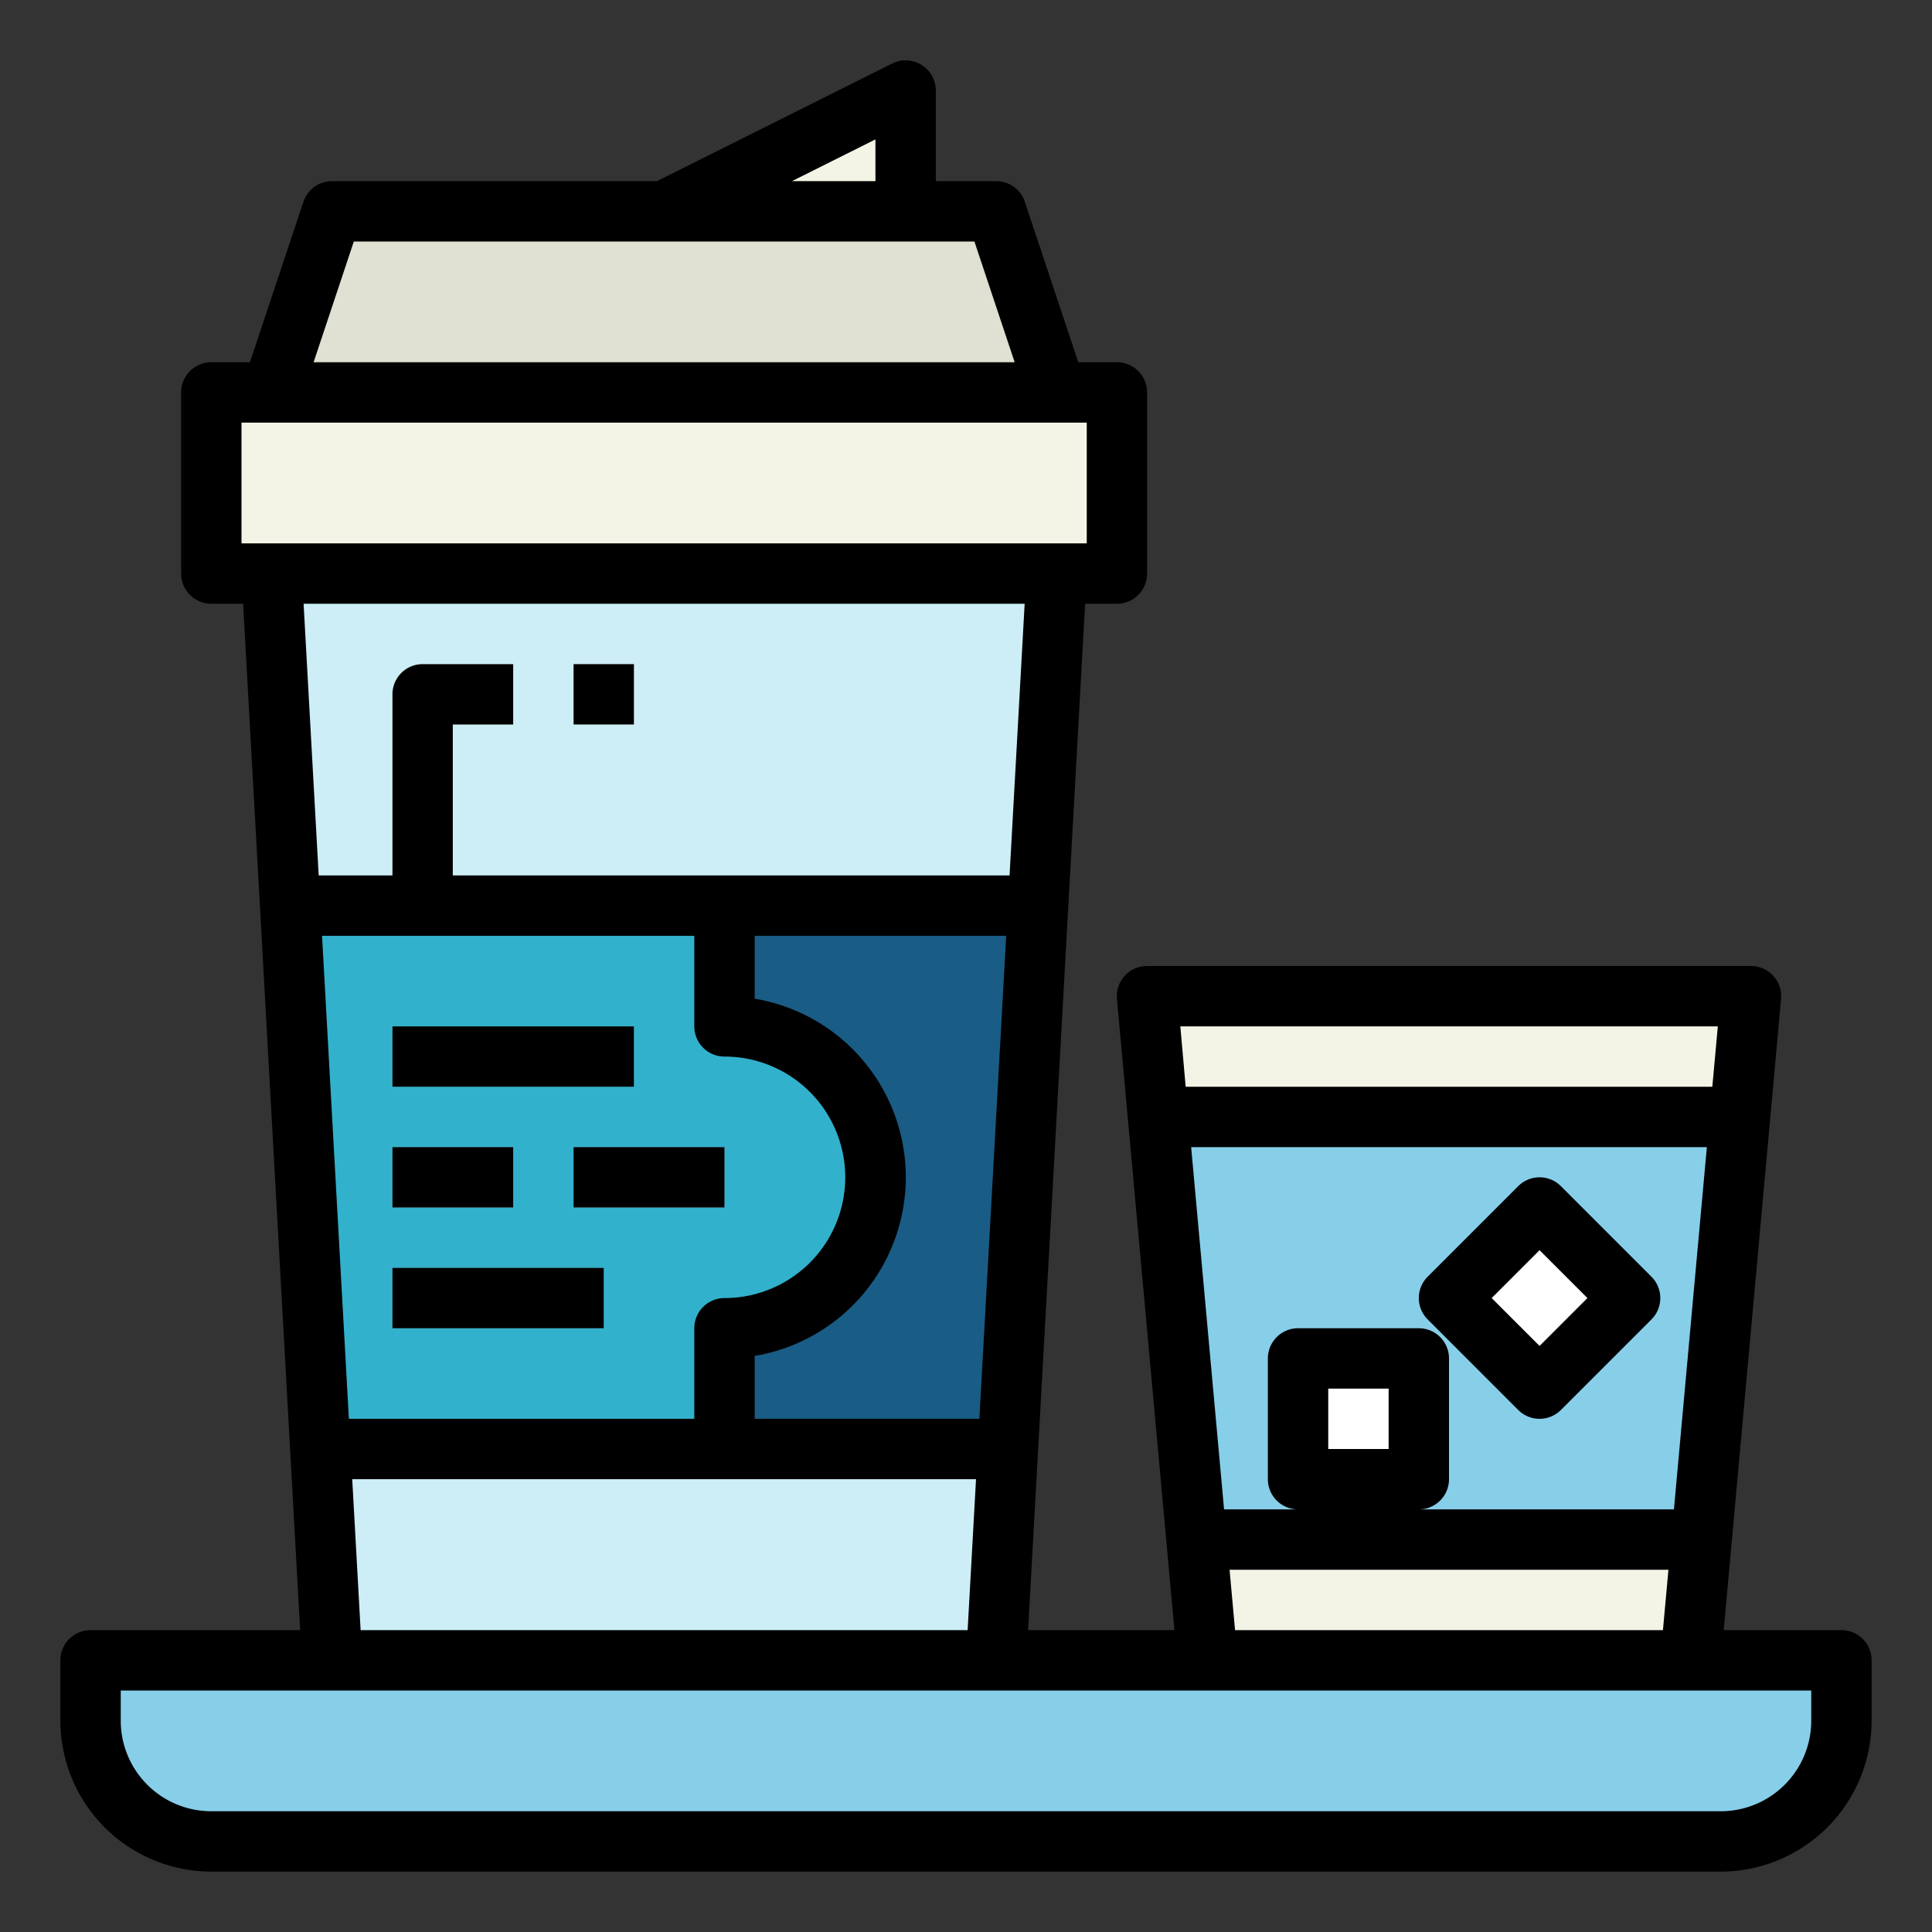 <svg height="512" viewBox="0 0 64 64" width="512" xmlns="http://www.w3.org/2000/svg"><rect x="0" y="0" width="64" height="64" fill="#333333" stroke="none"/><g id="Filled_outline" data-name="Filled outline"><path d="m56 55h-16l-2-22h20z" fill="#f4f4e6"/><path d="m38.364 37 1.636 18h16l1.636-18z" fill="#87cee9"/><path d="m33 55h-22l-2-36h26z" fill="#cdeef6"/><path d="m7 13h30v6h-30z" fill="#f4f4e6"/><path d="m35 13h-26l2-6h22z" fill="#e0e0d3"/><path d="m22 7 8-4v4z" fill="#f4f4e6"/><path d="m33.389 48 1-18h-24.778l1 18z" fill="#195c85"/><path d="m24 34v-4h-14.389l1 18h13.389v-4a5 5 0 0 0 0-10z" fill="#32b1cc"/><path d="m15 30h-2v-7a1 1 0 0 1 1-1h3v2h-2z" fill="#fff"/><path d="m19 22h2v2h-2z" fill="#fff"/><path d="m3 55h58a0 0 0 0 1 0 0v2a4 4 0 0 1 -4 4h-50a4 4 0 0 1 -4-4v-2a0 0 0 0 1 0 0z" fill="#87cee9"/><path d="m39.636 51 .364 4h16l.364-4z" fill="#f4f4e6"/><path d="m43 45h4v4h-4z" fill="#fff"/><path d="m48.879 40.879h4.243v4.243h-4.243z" fill="#fff" transform="matrix(.707 -.707 .707 .707 -15.468 48.657)"/><g fill="#87cee9"><path d="m13 34h8v2h-8z"/><path d="m13 38h4v2h-4z"/><path d="m19 38h5v2h-5z"/><path d="m13 42h7v2h-7z"/></g><path d="m19 22h2v2h-2z"/><path d="m61 54h-3.9l1.9-20.91a1 1 0 0 0 -1-1.09h-20a1 1 0 0 0 -1 1.09l1.905 20.91h-4.848l1.889-34h1.054a1 1 0 0 0 1-1v-6a1 1 0 0 0 -1-1h-1.28l-1.772-5.316a1 1 0 0 0 -.948-.684h-2v-3a1 1 0 0 0 -1.447-.895l-7.789 3.895h-10.764a1 1 0 0 0 -.948.684l-1.772 5.316h-1.28a1 1 0 0 0 -1 1v6a1 1 0 0 0 1 1h1.054l1.889 34h-6.943a1 1 0 0 0 -1 1v2a5.006 5.006 0 0 0 5 5h50a5.006 5.006 0 0 0 5-5v-2a1 1 0 0 0 -1-1zm-4.095-20-.182 2h-17.446l-.177-2zm-1.636 18-.182 2h-14.174l-.182-2zm-11.269-4v-2h2v2zm3 2a1 1 0 0 0 1-1v-4a1 1 0 0 0 -1-1h-4a1 1 0 0 0 -1 1v4a1 1 0 0 0 1 1h-2.451l-1.091-12h17.084l-1.091 12zm-18-45.382v1.382h-2.764zm-17.279 3.382h20.558l1.333 4h-23.224zm-3.721 10v-4h28v4zm16 17a4 4 0 0 1 0 8 1 1 0 0 0 -1 1v3h-11.443l-.889-16h12.332v3a1 1 0 0 0 1 1zm8.332 14-.278 5h-20.108l-.278-5zm-7.332-2v-2.083a6 6 0 0 0 0-11.834v-2.083h8.332l-.889 16zm-10-18v-5h2v-2h-3a1 1 0 0 0 -1 1v6h-2.443l-.5-9h23.886l-.5 9zm45 28a3 3 0 0 1 -3 3h-50a3 3 0 0 1 -3-3v-1h56z"/><path d="m51.707 39.293a1 1 0 0 0 -1.414 0l-3 3a1 1 0 0 0 0 1.414l3 3a1 1 0 0 0 1.414 0l3-3a1 1 0 0 0 0-1.414zm-.707 5.293-1.586-1.586 1.586-1.586 1.586 1.586z"/><path d="m13 34h8v2h-8z"/><path d="m13 38h4v2h-4z"/><path d="m19 38h5v2h-5z"/><path d="m13 42h7v2h-7z"/></g></svg>